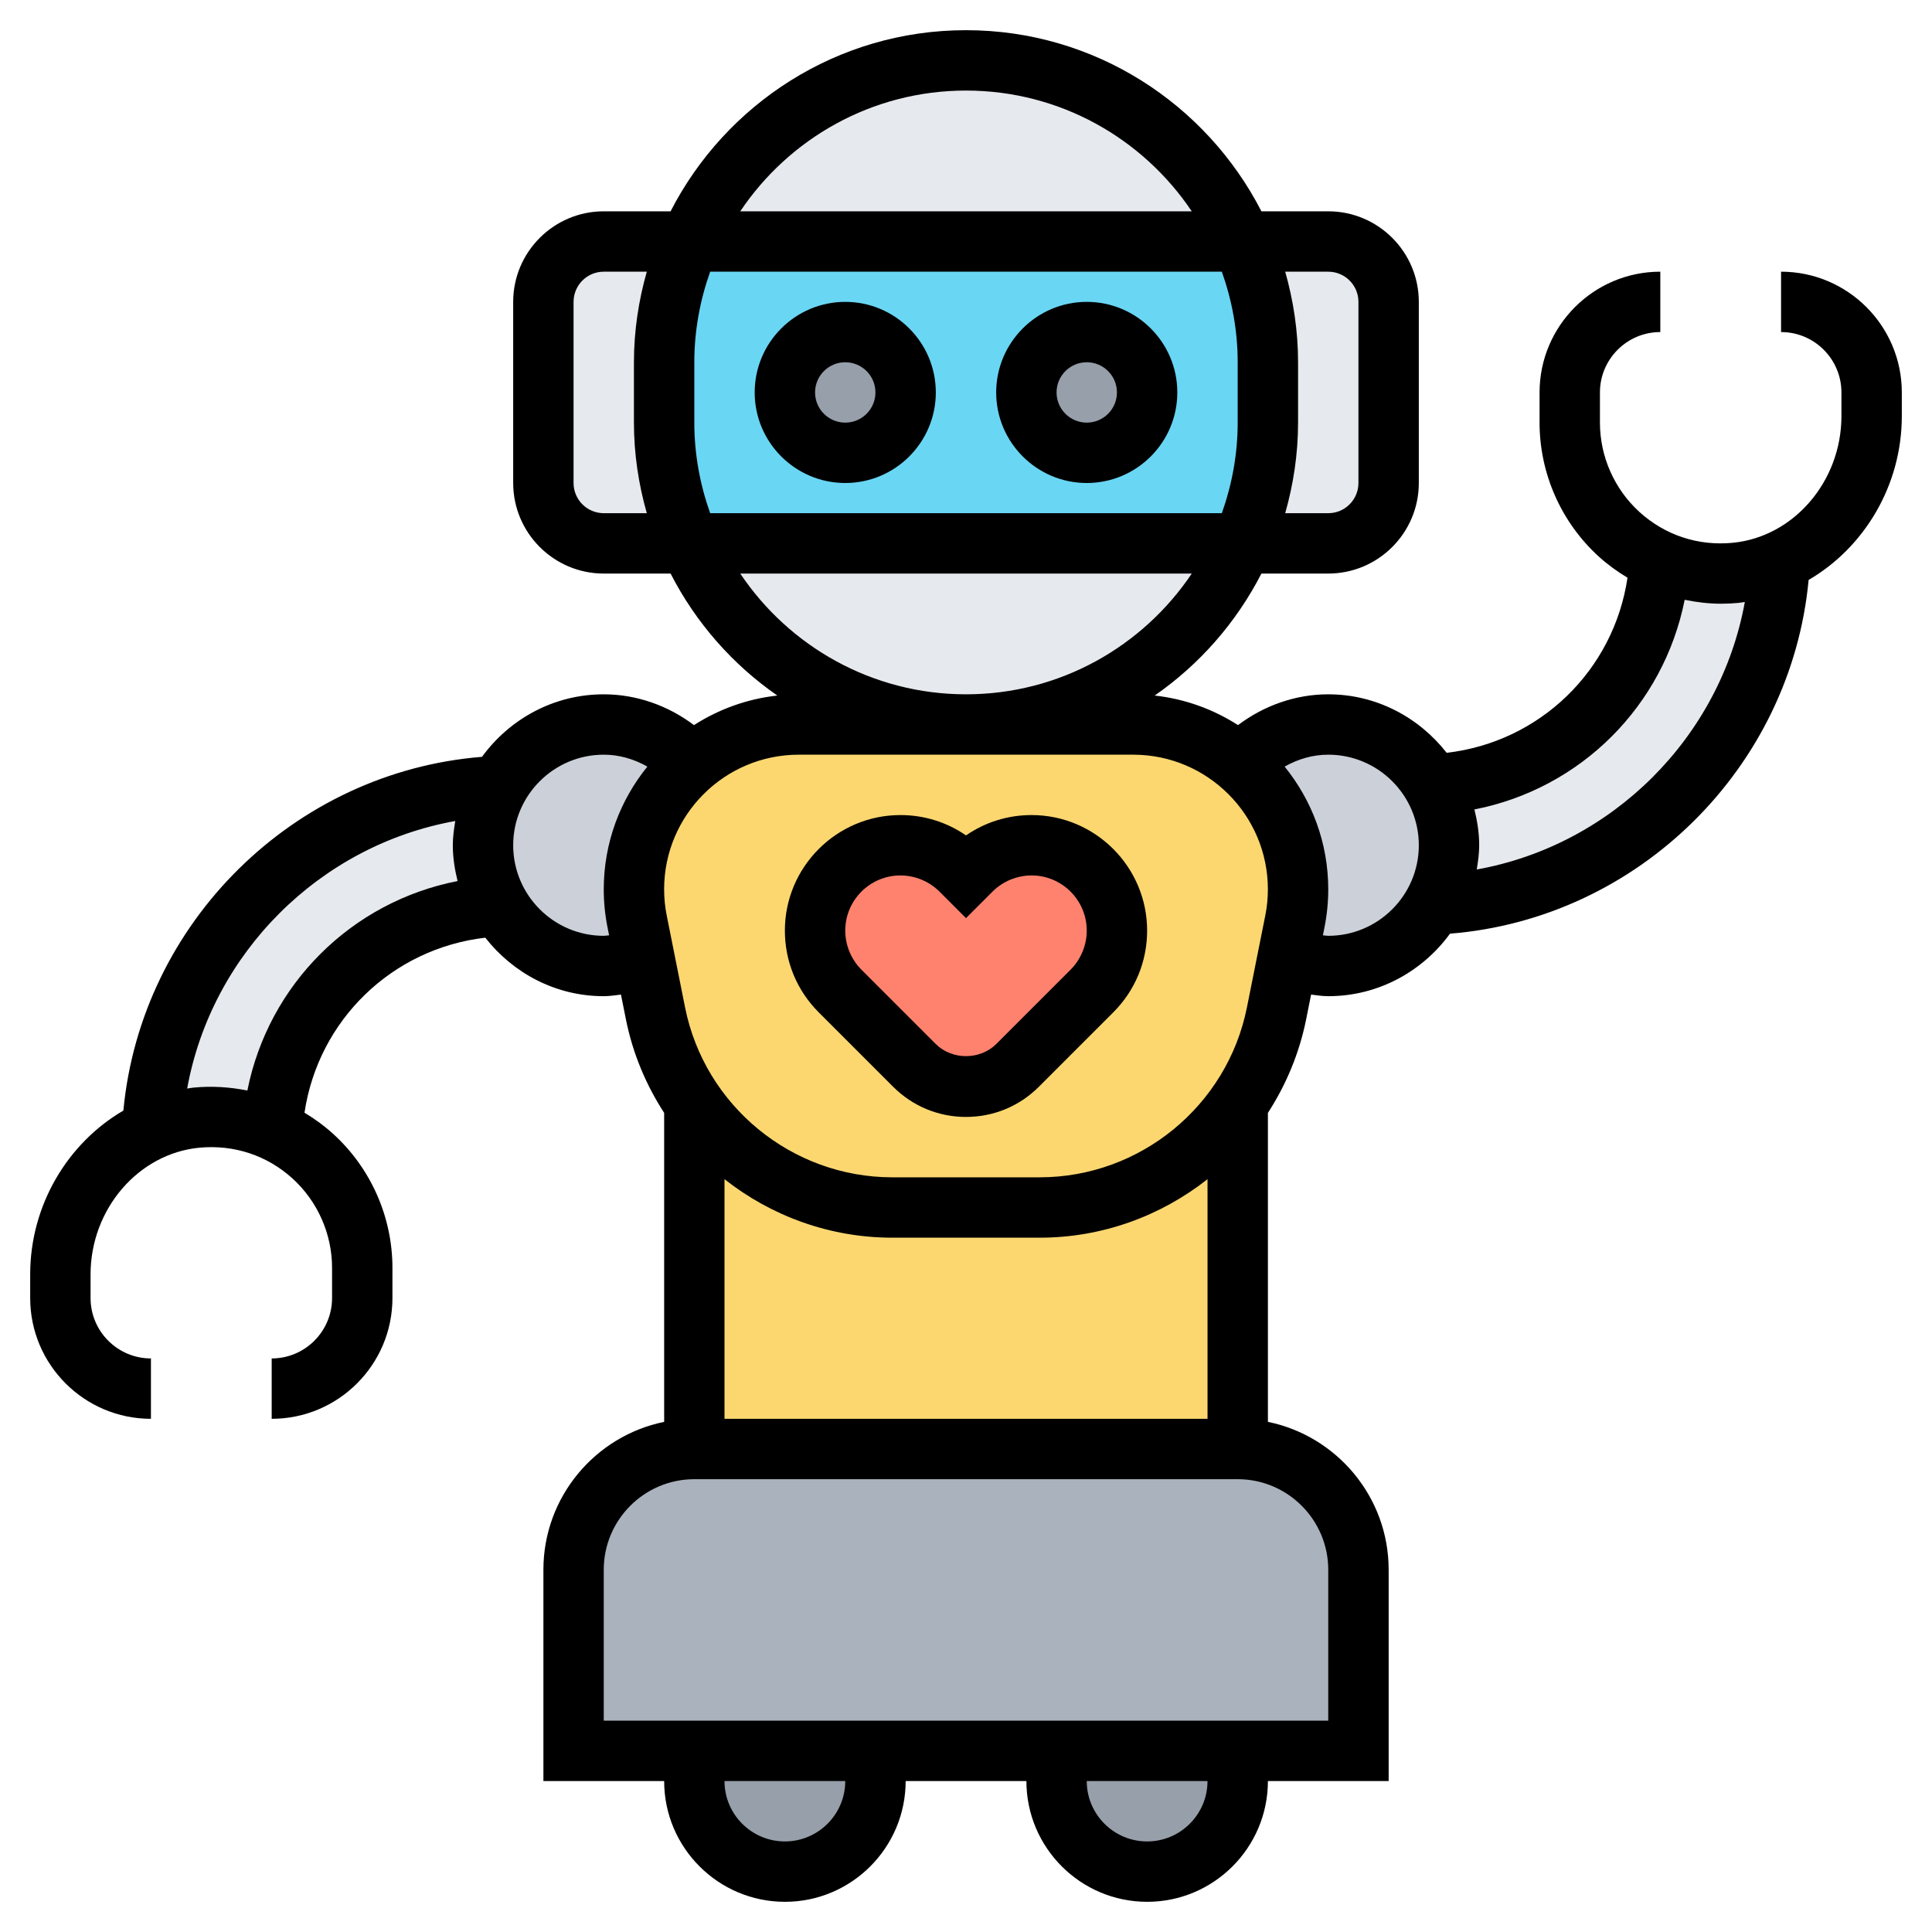 <svg id="Layer_5" enable-background="new 0 0 64 64" height="512" viewBox="0 0 64 64" width="512" xmlns="http://www.w3.org/2000/svg"><g><g><g><path d="m57.49 18.98c.53-.05 1.02-.18 1.48-.4-.3 6.2-5.29 11.15-11.5 11.4.34-.59.53-1.26.53-1.98 0-.73-.2-1.43-.55-2.02 4.05-.17 7.3-3.38 7.53-7.41.75.34 1.61.49 2.51.41z" fill="#e6e9ed"/></g><g><path d="m47.47 29.98c-.68 1.21-1.98 2.02-3.47 2.02-.48 0-.93-.1-1.35-.25l.24-1.22c.07-.35.11-.71.11-1.07 0-1.67-.75-3.17-1.93-4.16.73-.8 1.77-1.3 2.93-1.3 1.47 0 2.76.79 3.44 1.98h.01c.35.59.55 1.29.55 2.02 0 .72-.19 1.39-.53 1.98z" fill="#ccd1d9"/></g><g><path d="m46 10v6c0 1.1-.9 2-2 2h-2.84c.54-1.22.84-2.58.84-4v-2c0-1.42-.3-2.78-.84-4h2.84c1.1 0 2 .9 2 2z" fill="#e6e9ed"/></g><g><path d="m45 52v6h-4-6-6-6-4v-6c0-2.21 1.79-4 4-4h18c2.21 0 4 1.79 4 4z" fill="#aab2bd"/></g><g><path d="m23 36.59c-.62-.88-1.07-1.9-1.29-3.02l-.36-1.82-.24-1.22c-.07-.35-.11-.71-.11-1.07 0-1.67.75-3.17 1.93-4.16.95-.81 2.18-1.3 3.53-1.3h5.54 5.54c1.35 0 2.58.49 3.53 1.3 1.18.99 1.93 2.49 1.93 4.16 0 .36-.04.72-.11 1.07l-.24 1.22-.36 1.82c-.22 1.12-.67 2.14-1.29 3.02-1.46 2.09-3.88 3.41-6.56 3.41h-4.88c-2.68 0-5.1-1.32-6.56-3.41z" fill="#fcd770"/></g><g><path d="m42 12v2c0 1.42-.3 2.78-.84 4h-18.32c-.54-1.22-.84-2.58-.84-4v-2c0-1.42.3-2.78.84-4h18.32c.54 1.22.84 2.58.84 4z" fill="#69d6f4"/></g><g><path d="m41.16 8h-18.32c1.54-3.53 5.06-6 9.16-6s7.62 2.47 9.16 6z" fill="#e6e9ed"/></g><g><path d="m22.84 18h18.32c-.5 1.15-1.21 2.19-2.09 3.07-1.81 1.81-4.31 2.93-7.07 2.93-4.1 0-7.62-2.47-9.16-6z" fill="#e6e9ed"/></g><g><path d="m41 58v1c0 1.66-1.34 3-3 3-.83 0-1.58-.34-2.12-.88s-.88-1.29-.88-2.12v-1z" fill="#969faa"/></g><g><path d="m41 36.59v11.41h-18v-11.41c1.46 2.09 3.88 3.41 6.56 3.41h4.88c2.68 0 5.1-1.32 6.56-3.41z" fill="#fcd770"/></g><g><circle cx="36" cy="13" fill="#969faa" r="2"/></g><g><path d="m37 30.83c0 .75-.3 1.47-.83 2l-2.46 2.46c-.46.46-1.07.71-1.71.71s-1.25-.25-1.71-.71l-2.46-2.46c-.53-.53-.83-1.25-.83-2 0-.78.32-1.49.83-2s1.22-.83 2-.83c.75 0 1.47.3 2 .83l.17.17.17-.17c.53-.53 1.25-.83 2-.83.78 0 1.49.32 2 .83s.83 1.22.83 2z" fill="#ff826e"/></g><g><circle cx="28" cy="13" fill="#969faa" r="2"/></g><g><path d="m29 58v1c0 1.66-1.34 3-3 3-.83 0-1.58-.34-2.12-.88s-.88-1.29-.88-2.12v-1z" fill="#969faa"/></g><g><path d="m16.53 26.02c.68-1.21 1.98-2.02 3.47-2.02 1.16 0 2.2.5 2.93 1.3-1.18.99-1.93 2.49-1.93 4.16 0 .36.04.72.11 1.07l.24 1.22c-.42.15-.87.25-1.35.25-1.47 0-2.76-.79-3.44-1.98h-.01c-.35-.59-.55-1.29-.55-2.02 0-.72.19-1.39.53-1.98z" fill="#ccd1d9"/></g><g><path d="m20 8h2.84c-.54 1.22-.84 2.58-.84 4v2c0 1.42.3 2.78.84 4h-2.84c-1.1 0-2-.9-2-2v-6c0-1.1.9-2 2-2z" fill="#e6e9ed"/></g><g><path d="m16.53 26.02c-.34.59-.53 1.26-.53 1.98 0 .73.2 1.43.55 2.02-4.05.17-7.3 3.38-7.53 7.41-.75-.34-1.61-.49-2.51-.41-.53.05-1.02.18-1.48.4.3-6.2 5.29-11.15 11.5-11.4z" fill="#e6e9ed"/></g></g><g><path d="m34.172 27c-.787 0-1.538.236-2.172.674-.634-.438-1.385-.674-2.172-.674-2.11 0-3.828 1.718-3.828 3.828 0 1.022.398 1.984 1.121 2.707l2.465 2.465c.645.645 1.502 1 2.414 1s1.77-.355 2.414-1l2.465-2.465c.723-.722 1.121-1.684 1.121-2.707 0-2.11-1.718-3.828-3.828-3.828zm1.293 5.121-2.465 2.465c-.535.533-1.465.533-2 0l-2.465-2.465c-.34-.34-.535-.811-.535-1.293 0-1.008.82-1.828 1.828-1.828.481 0 .953.195 1.293.535l.879.879.879-.879c.34-.34.811-.535 1.293-.535 1.008 0 1.828.82 1.828 1.828 0 .482-.195.953-.535 1.293z"/><path d="m59 9v2c1.103 0 2 .897 2 2v.785c0 2.16-1.583 4.003-3.604 4.196-1.147.11-2.242-.253-3.087-1.021-.831-.757-1.309-1.835-1.309-2.96v-1c0-1.103.897-2 2-2v-2c-2.206 0-4 1.794-4 4v1c0 1.687.716 3.305 1.965 4.44.293.266.613.496.948.697-.454 3.07-2.899 5.442-5.99 5.801-.915-1.17-2.325-1.938-3.923-1.938-1.082 0-2.128.371-2.989 1.02-.815-.522-1.752-.869-2.761-.979 1.487-1.031 2.704-2.42 3.536-4.041h2.214c1.654 0 3-1.346 3-3v-6c0-1.654-1.346-3-3-3h-2.214c-1.825-3.556-5.522-6-9.786-6s-7.961 2.444-9.786 6h-2.214c-1.654 0-3 1.346-3 3v6c0 1.654 1.346 3 3 3h2.214c.831 1.62 2.048 3.01 3.536 4.041-1.009.111-1.946.457-2.761.979-.861-.649-1.907-1.02-2.989-1.02-1.66 0-3.123.822-4.033 2.071-6.235.499-11.294 5.495-11.88 11.718-1.839 1.072-3.087 3.125-3.087 5.426v.785c0 2.206 1.794 4 4 4v-2c-1.103 0-2-.897-2-2v-.785c0-2.16 1.583-4.003 3.604-4.196 1.148-.107 2.243.254 3.087 1.021.831.757 1.309 1.835 1.309 2.96v1c0 1.103-.897 2-2 2v2c2.206 0 4-1.794 4-4v-1c0-1.687-.716-3.305-1.965-4.44-.293-.267-.612-.499-.948-.7.456-3.068 2.9-5.439 5.989-5.798.916 1.17 2.326 1.938 3.924 1.938.187 0 .379-.029.57-.053l.164.819c.226 1.131.667 2.174 1.267 3.1v10.235c-2.279.465-4 2.484-4 4.899v7h4c0 2.206 1.794 4 4 4s4-1.794 4-4h4c0 2.206 1.794 4 4 4s4-1.794 4-4h4v-7c0-2.414-1.721-4.434-4-4.899v-10.235c.599-.926 1.04-1.969 1.267-3.1l.164-.819c.189.024.381.053.568.053 1.66 0 3.123-.822 4.033-2.071 6.235-.499 11.294-5.495 11.88-11.718 1.839-1.072 3.087-3.125 3.087-5.426v-.785c0-2.206-1.794-4-4-4zm-15 0c.552 0 1 .448 1 1v6c0 .552-.448 1-1 1h-1.426c.271-.955.426-1.959.426-3v-2c0-1.041-.155-2.045-.426-3zm-21 5v-2c0-1.053.191-2.06.525-3h16.95c.334.94.525 1.947.525 3v2c0 1.053-.191 2.06-.525 3h-16.95c-.334-.94-.525-1.947-.525-3zm9-11c3.114 0 5.862 1.59 7.478 4h-14.956c1.616-2.41 4.364-4 7.478-4zm-12 14c-.552 0-1-.448-1-1v-6c0-.552.448-1 1-1h1.426c-.271.955-.426 1.959-.426 3v2c0 1.041.155 2.045.426 3zm4.522 2h14.957c-1.617 2.41-4.365 4-7.478 4s-5.863-1.59-7.479-4zm-16.328 17.126c-.579-.118-1.178-.156-1.78-.098-.072.007-.142.022-.214.032.814-4.488 4.395-8.058 8.881-8.863-.043.263-.081.528-.081.803 0 .411.064.804.158 1.186-3.516.688-6.262 3.419-6.964 6.94zm11.806-5.126c-1.654 0-3-1.346-3-3s1.346-3 3-3c.517 0 1.005.146 1.445.395-.902 1.111-1.445 2.525-1.445 4.064 0 .428.043.855.126 1.268l.051.256c-.058.004-.119.017-.177.017zm4 16v-7.938c1.545 1.217 3.484 1.938 5.559 1.938h4.883c2.075 0 4.013-.721 5.559-1.938v7.938zm2 14c-1.103 0-2-.897-2-2h4c0 1.103-.897 2-2 2zm12 0c-1.103 0-2-.897-2-2h4c0 1.103-.897 2-2 2zm6-9v5h-24v-5c0-1.654 1.346-3 3-3h18c1.654 0 3 1.346 3 3zm-2.087-21.666-.607 3.039c-.653 3.261-3.539 5.627-6.865 5.627h-4.883c-3.325 0-6.212-2.366-6.864-5.627l-.607-3.041c-.058-.284-.087-.578-.087-.873 0-2.459 2-4.459 4.459-4.459h11.082c2.459 0 4.459 2 4.459 4.459 0 .295-.029.589-.087.875zm2.087.666c-.058 0-.118-.013-.177-.017l.051-.255c.083-.414.126-.841.126-1.269 0-1.539-.543-2.953-1.445-4.064.44-.249.928-.395 1.445-.395 1.654 0 3 1.346 3 3s-1.346 3-3 3zm4.919-2.197c.043-.263.081-.528.081-.803 0-.411-.064-.804-.158-1.186 3.518-.688 6.264-3.421 6.965-6.945.396.081.798.13 1.207.13.19 0 .381-.009.572-.027.072-.007.142-.022.214-.031-.814 4.488-4.396 8.057-8.881 8.862z"/><path d="m28 10c-1.654 0-3 1.346-3 3s1.346 3 3 3 3-1.346 3-3-1.346-3-3-3zm0 4c-.552 0-1-.448-1-1s.448-1 1-1 1 .448 1 1-.448 1-1 1z"/><path d="m36 10c-1.654 0-3 1.346-3 3s1.346 3 3 3 3-1.346 3-3-1.346-3-3-3zm0 4c-.552 0-1-.448-1-1s.448-1 1-1 1 .448 1 1-.448 1-1 1z"/></g></g></svg>